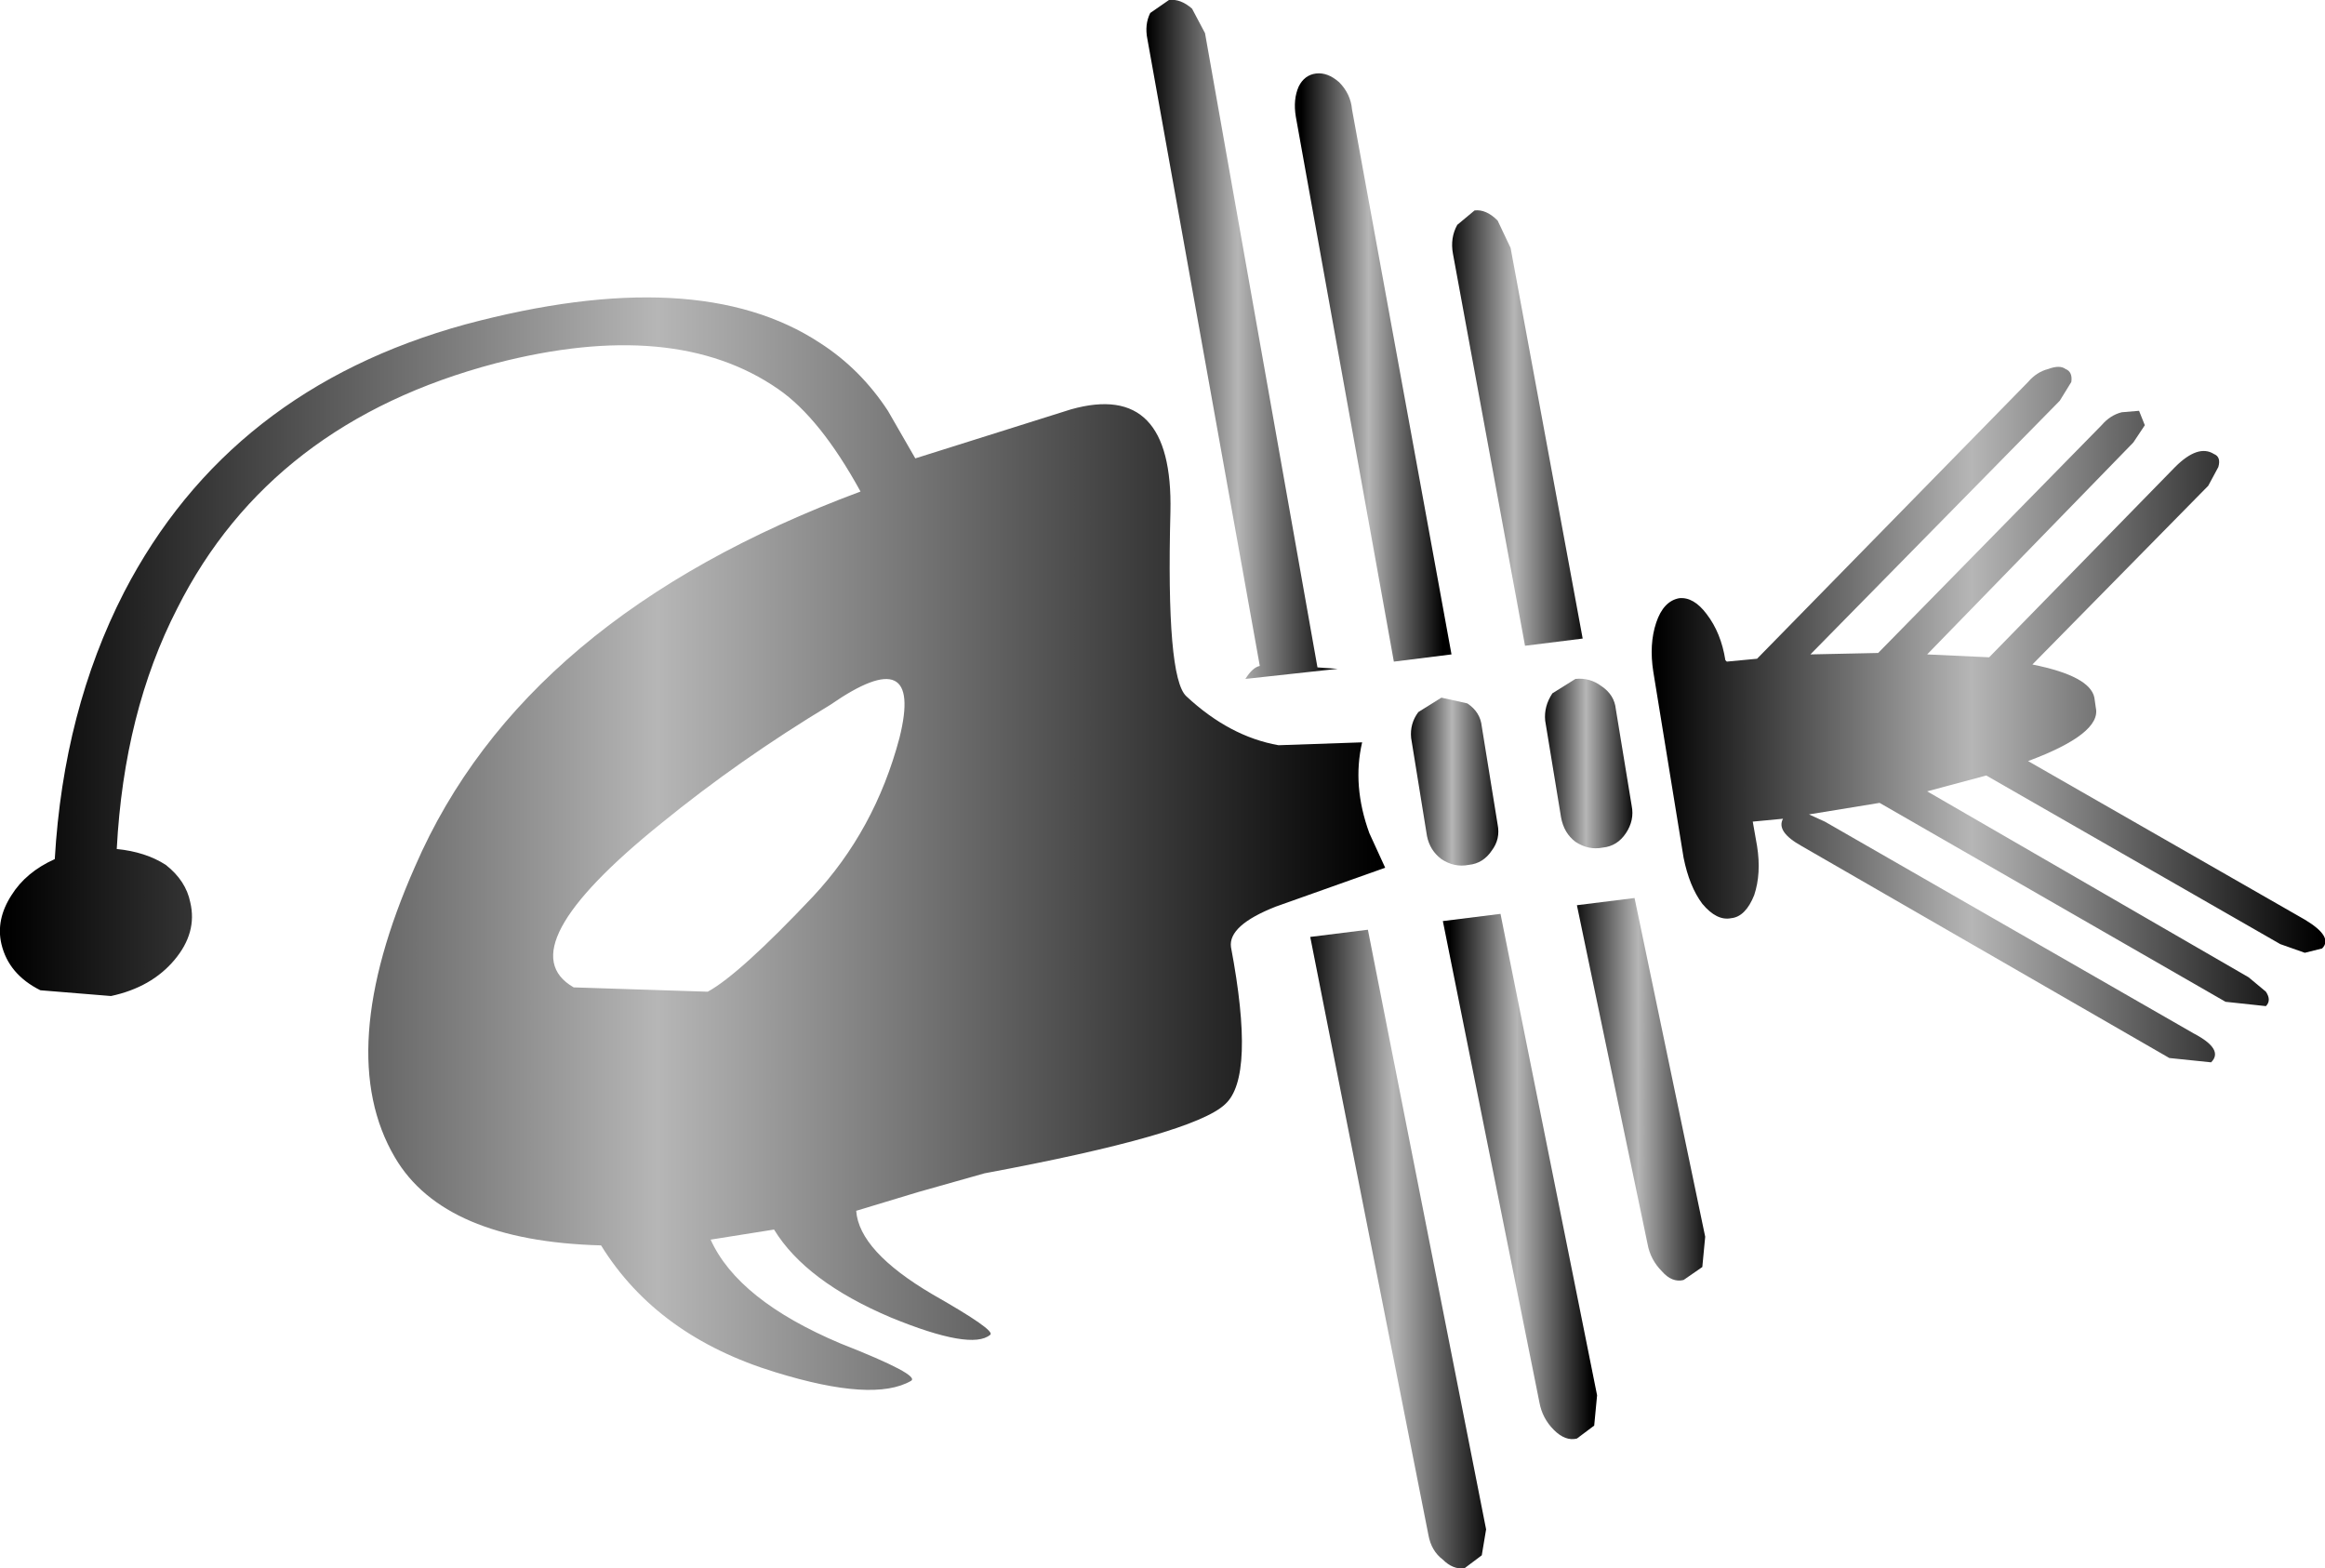 <?xml version="1.0" encoding="UTF-8" standalone="no"?>
<svg xmlns:xlink="http://www.w3.org/1999/xlink" height="54.4px" width="80.65px" xmlns="http://www.w3.org/2000/svg">
  <g transform="matrix(1.0, 0.0, 0.0, 1.0, 0.0, 0.0)">
    <use height="54.4" transform="matrix(1.0, 0.0, 0.0, 1.0, 0.0, 0.0)" width="80.65" xlink:href="#sprite0"/>
  </g>
  <defs>
    <g id="sprite0" transform="matrix(1.0, 0.0, 0.0, 1.0, 0.0, 0.0)">
      <use height="54.4" transform="matrix(1.0, 0.0, 0.0, 1.0, 0.0, 0.0)" width="80.65" xlink:href="#shape0"/>
    </g>
    <g id="shape0" transform="matrix(1.0, 0.0, 0.0, 1.0, 0.0, 0.0)">
      <path d="M48.35 22.95 L44.95 4.05 Q44.85 3.45 45.05 3.0 45.25 2.6 45.65 2.55 46.05 2.5 46.45 2.85 46.85 3.25 46.9 3.8 L50.35 22.7 48.35 22.95" fill="url(#gradient0)" fill-rule="evenodd" stroke="none"/>
      <path d="M52.9 22.4 L50.4 8.8 Q50.3 8.25 50.55 7.8 L51.15 7.3 Q51.55 7.25 51.95 7.65 L52.4 8.6 54.9 22.15 52.9 22.4" fill="url(#gradient1)" fill-rule="evenodd" stroke="none"/>
      <path d="M24.55 34.4 Q25.65 33.8 28.2 31.1 30.35 28.8 31.2 25.6 32.05 22.2 28.8 24.45 25.65 26.35 22.95 28.55 17.55 32.9 19.9 34.25 L24.55 34.4 M48.05 30.1 L44.25 31.45 Q42.6 32.1 42.7 32.85 43.55 37.35 42.5 38.3 41.4 39.35 34.15 40.7 L31.85 41.35 29.7 42.0 Q29.8 43.4 32.35 44.9 34.55 46.15 34.35 46.3 33.7 46.85 30.9 45.7 27.95 44.45 26.85 42.65 L24.65 43.0 Q25.6 45.1 29.15 46.6 31.95 47.7 31.6 47.9 30.3 48.65 26.9 47.6 22.8 46.35 20.85 43.2 15.4 43.05 13.7 40.15 11.55 36.5 14.4 30.05 18.15 21.4 29.85 17.05 28.45 14.5 27.0 13.5 23.4 11.0 17.2 12.6 9.4 14.65 6.15 21.1 4.3 24.7 4.05 29.45 5.05 29.55 5.75 30.0 6.45 30.55 6.6 31.3 6.85 32.35 6.05 33.3 5.25 34.25 3.85 34.55 L1.4 34.35 Q0.3 33.8 0.05 32.75 -0.15 31.9 0.4 31.05 0.9 30.25 1.9 29.8 2.2 24.65 4.3 20.55 7.95 13.5 16.15 11.25 24.2 9.1 28.45 11.9 29.85 12.8 30.8 14.25 L31.75 15.9 37.15 14.2 Q40.7 13.2 40.6 17.75 40.45 23.5 41.15 24.15 42.65 25.55 44.35 25.85 L47.25 25.75 Q46.9 27.25 47.5 28.9 L48.05 30.1" fill="url(#gradient2)" fill-rule="evenodd" stroke="none"/>
      <path d="M41.35 0.3 L41.8 1.15 45.7 23.15 46.4 23.2 43.2 23.55 Q43.45 23.15 43.7 23.1 L39.8 1.35 Q39.7 0.85 39.9 0.45 L40.55 0.0 Q40.95 -0.05 41.35 0.3" fill="url(#gradient3)" fill-rule="evenodd" stroke="none"/>
      <path d="M60.95 22.85 L70.35 13.25 Q70.65 12.9 71.05 12.8 71.45 12.65 71.65 12.8 71.9 12.9 71.85 13.25 L71.45 13.9 62.8 22.7 65.15 22.65 72.9 14.75 Q73.2 14.4 73.6 14.3 L74.2 14.25 74.4 14.75 74.0 15.35 66.85 22.7 69.0 22.8 75.45 16.2 Q76.25 15.4 76.8 15.75 77.05 15.85 76.95 16.2 L76.6 16.85 70.5 23.05 Q72.5 23.45 72.65 24.2 L72.7 24.55 Q72.9 25.45 70.35 26.4 L79.95 31.9 Q80.95 32.5 80.55 32.9 L79.95 33.05 79.1 32.75 68.9 26.9 66.85 27.45 78.0 33.9 78.6 34.4 Q78.8 34.7 78.6 34.9 L77.2 34.75 65.2 27.85 62.75 28.25 63.3 28.5 76.1 35.85 Q77.15 36.4 76.7 36.85 L75.25 36.7 62.5 29.35 Q61.6 28.85 61.85 28.4 L60.8 28.5 60.95 29.35 Q61.1 30.3 60.85 31.05 60.55 31.8 60.05 31.85 59.55 31.95 59.05 31.35 58.6 30.75 58.4 29.75 L57.35 23.3 Q57.2 22.35 57.45 21.6 57.7 20.85 58.25 20.75 58.75 20.7 59.2 21.3 59.7 21.95 59.85 22.9 L59.9 22.95 60.95 22.85" fill="url(#gradient4)" fill-rule="evenodd" stroke="none"/>
      <path d="M56.7 31.15 L59.15 42.9 59.05 43.95 58.4 44.4 Q58.0 44.5 57.65 44.1 57.25 43.7 57.15 43.15 L54.7 31.4 56.7 31.15" fill="url(#gradient5)" fill-rule="evenodd" stroke="none"/>
      <path d="M45.45 32.5 L47.45 32.25 51.55 53.05 51.4 53.95 50.8 54.4 Q50.4 54.45 50.05 54.1 49.65 53.8 49.55 53.25 L45.45 32.5" fill="url(#gradient6)" fill-rule="evenodd" stroke="none"/>
      <path d="M52.05 31.7 L55.4 48.4 55.3 49.45 54.7 49.9 Q54.3 50.0 53.9 49.6 53.5 49.2 53.4 48.65 L50.05 31.95 52.05 31.7" fill="url(#gradient7)" fill-rule="evenodd" stroke="none"/>
      <path d="M50.0 24.2 L50.9 24.4 Q51.35 24.7 51.4 25.2 L51.95 28.6 Q52.05 29.1 51.75 29.5 51.45 29.95 50.95 30.0 50.45 30.1 50.0 29.8 49.6 29.5 49.5 29.0 L48.95 25.6 Q48.9 25.1 49.2 24.7 L50.0 24.2" fill="url(#gradient8)" fill-rule="evenodd" stroke="none"/>
      <path d="M55.55 23.8 Q56.0 24.1 56.05 24.6 L56.6 27.95 Q56.7 28.45 56.4 28.9 56.1 29.35 55.6 29.4 55.1 29.5 54.65 29.2 54.25 28.9 54.15 28.35 L53.6 25.0 Q53.55 24.5 53.85 24.05 L54.65 23.55 Q55.15 23.5 55.55 23.8" fill="url(#gradient9)" fill-rule="evenodd" stroke="none"/>
    </g>
    <linearGradient gradientTransform="matrix(0.003, 0.0, 0.0, -0.003, 47.6, 12.75)" gradientUnits="userSpaceOnUse" id="gradient0" spreadMethod="pad" x1="-819.2" x2="819.2">
      <stop offset="0.0" stop-color="#000000"/>
      <stop offset="0.475" stop-color="#000000" stop-opacity="0.286"/>
      <stop offset="1.0" stop-color="#000000"/>
    </linearGradient>
    <linearGradient gradientTransform="matrix(0.003, 0.0, 0.0, -0.003, 52.65, 14.85)" gradientUnits="userSpaceOnUse" id="gradient1" spreadMethod="pad" x1="-819.2" x2="819.2">
      <stop offset="0.0" stop-color="#000000"/>
      <stop offset="0.475" stop-color="#000000" stop-opacity="0.286"/>
      <stop offset="1.0" stop-color="#000000"/>
    </linearGradient>
    <linearGradient gradientTransform="matrix(0.029, 0.0, 0.0, -0.029, 24.0, 29.2)" gradientUnits="userSpaceOnUse" id="gradient2" spreadMethod="pad" x1="-819.2" x2="819.2">
      <stop offset="0.0" stop-color="#000000"/>
      <stop offset="0.475" stop-color="#000000" stop-opacity="0.286"/>
      <stop offset="1.0" stop-color="#000000"/>
    </linearGradient>
    <linearGradient gradientTransform="matrix(0.004, 0.0, 0.0, -0.004, 43.1, 11.8)" gradientUnits="userSpaceOnUse" id="gradient3" spreadMethod="pad" x1="-819.2" x2="819.2">
      <stop offset="0.0" stop-color="#000000"/>
      <stop offset="0.475" stop-color="#000000" stop-opacity="0.286"/>
      <stop offset="1.0" stop-color="#000000"/>
    </linearGradient>
    <linearGradient gradientTransform="matrix(0.014, 0.0, 0.0, -0.014, 68.95, 24.85)" gradientUnits="userSpaceOnUse" id="gradient4" spreadMethod="pad" x1="-819.2" x2="819.2">
      <stop offset="0.0" stop-color="#000000"/>
      <stop offset="0.475" stop-color="#000000" stop-opacity="0.286"/>
      <stop offset="1.0" stop-color="#000000"/>
    </linearGradient>
    <linearGradient gradientTransform="matrix(0.003, 0.0, 0.0, -0.003, 56.95, 37.8)" gradientUnits="userSpaceOnUse" id="gradient5" spreadMethod="pad" x1="-819.2" x2="819.2">
      <stop offset="0.0" stop-color="#000000"/>
      <stop offset="0.475" stop-color="#000000" stop-opacity="0.286"/>
      <stop offset="1.0" stop-color="#000000"/>
    </linearGradient>
    <linearGradient gradientTransform="matrix(0.004, 0.0, 0.0, -0.004, 48.5, 43.3)" gradientUnits="userSpaceOnUse" id="gradient6" spreadMethod="pad" x1="-819.2" x2="819.2">
      <stop offset="0.0" stop-color="#000000"/>
      <stop offset="0.475" stop-color="#000000" stop-opacity="0.286"/>
      <stop offset="1.0" stop-color="#000000"/>
    </linearGradient>
    <linearGradient gradientTransform="matrix(0.003, 0.0, 0.0, -0.003, 52.75, 40.8)" gradientUnits="userSpaceOnUse" id="gradient7" spreadMethod="pad" x1="-819.2" x2="819.2">
      <stop offset="0.0" stop-color="#000000"/>
      <stop offset="0.475" stop-color="#000000" stop-opacity="0.286"/>
      <stop offset="1.0" stop-color="#000000"/>
    </linearGradient>
    <linearGradient gradientTransform="matrix(0.002, 0.0, 0.0, -0.002, 50.45, 27.1)" gradientUnits="userSpaceOnUse" id="gradient8" spreadMethod="pad" x1="-819.2" x2="819.2">
      <stop offset="0.0" stop-color="#000000"/>
      <stop offset="0.475" stop-color="#000000" stop-opacity="0.286"/>
      <stop offset="1.0" stop-color="#000000"/>
    </linearGradient>
    <linearGradient gradientTransform="matrix(0.002, 0.0, 0.0, -0.002, 55.1, 26.5)" gradientUnits="userSpaceOnUse" id="gradient9" spreadMethod="pad" x1="-819.2" x2="819.2">
      <stop offset="0.0" stop-color="#000000"/>
      <stop offset="0.475" stop-color="#000000" stop-opacity="0.286"/>
      <stop offset="1.0" stop-color="#000000"/>
    </linearGradient>
  </defs>
</svg>
